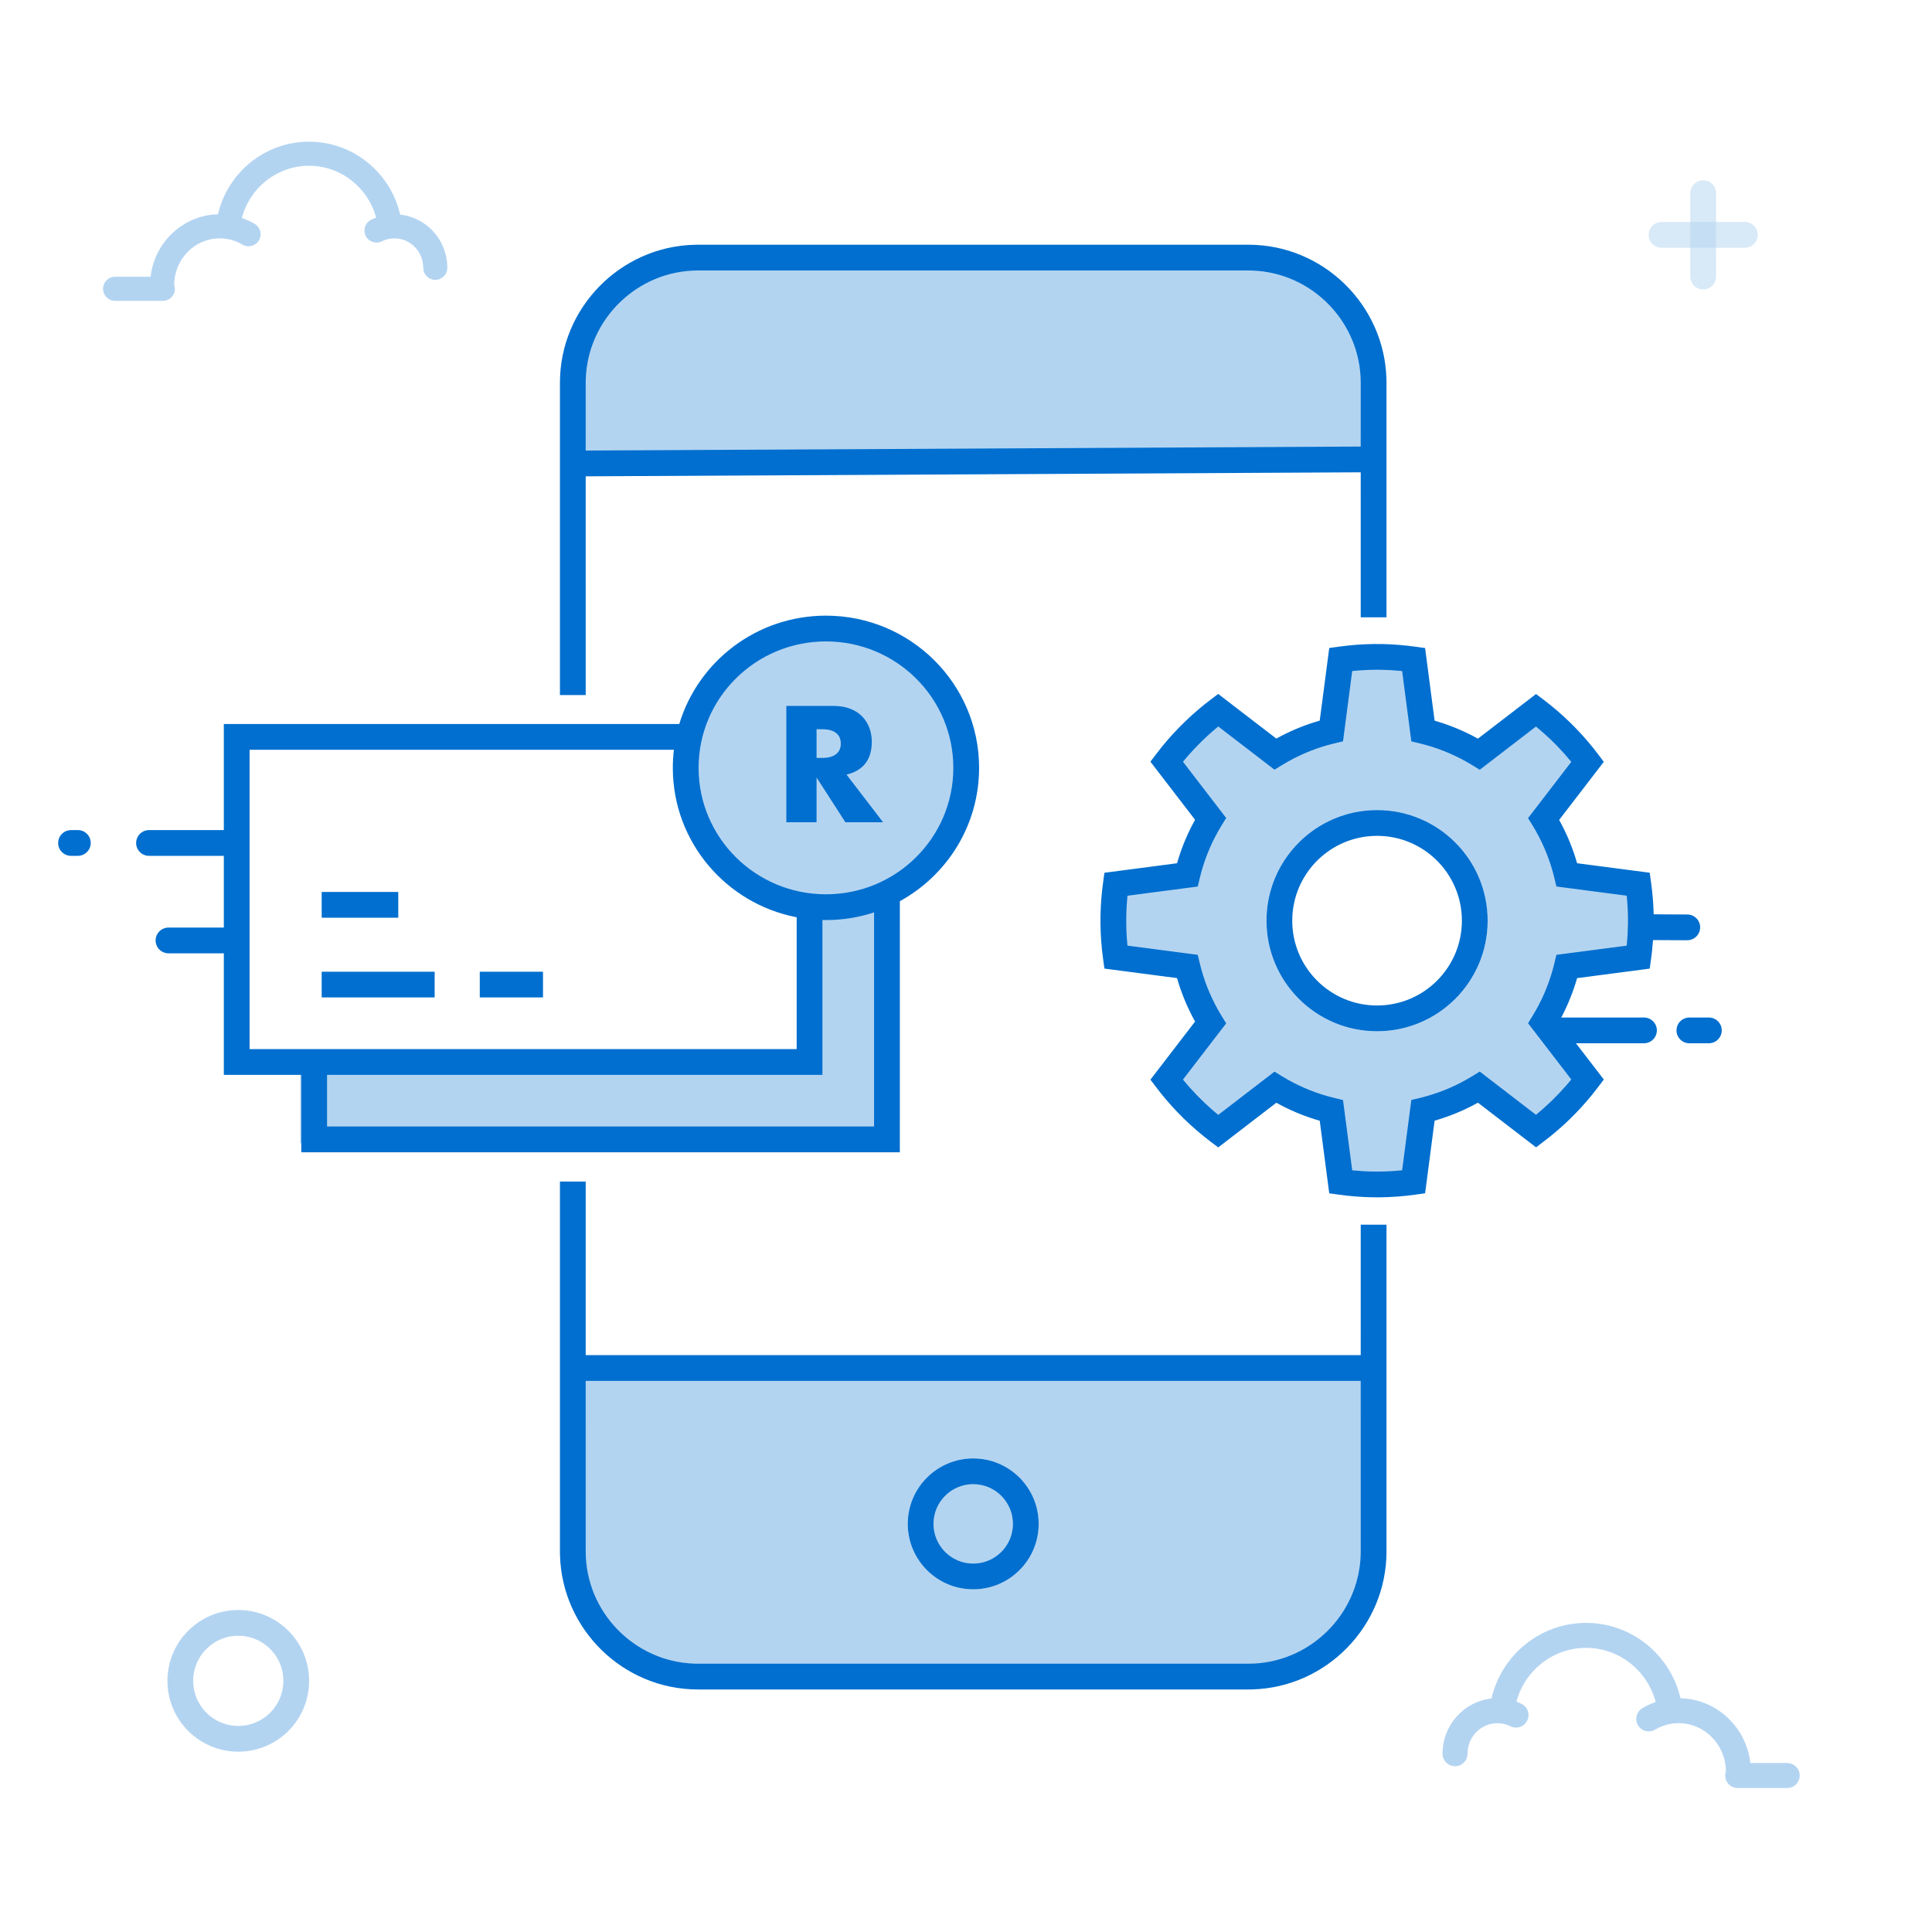 <svg width="150" height="150" viewBox="0 0 150 150" fill="none" xmlns="http://www.w3.org/2000/svg">
<rect width="150" height="150" fill="white"/>
<path fill-rule="evenodd" clip-rule="evenodd" d="M121.65 75.036L127.197 74.31C127.457 72.428 127.467 70.607 127.197 68.651L121.65 67.925C121.275 66.369 120.662 64.91 119.85 63.582L123.262 59.143C122.119 57.632 120.772 56.284 119.261 55.141L114.823 58.552C113.495 57.738 112.035 57.123 110.478 56.748L109.751 51.2C107.824 50.933 106.005 50.934 104.094 51.198L103.368 56.744C101.808 57.118 100.346 57.732 99.015 58.547L94.576 55.135C93.127 56.231 91.744 57.591 90.576 59.133L93.987 63.571C93.171 64.903 92.555 66.366 92.18 67.927L86.633 68.653C86.384 70.453 86.366 72.374 86.633 74.309L92.18 75.034C92.555 76.596 93.171 78.059 93.987 79.39L90.576 83.828C91.672 85.277 93.033 86.66 94.576 87.827L99.015 84.415C100.346 85.23 101.808 85.844 103.368 86.218L104.094 91.764C106.005 92.027 107.824 92.029 109.751 91.762L110.478 86.214C112.035 85.838 113.495 85.224 114.823 84.41L119.261 87.82C120.772 86.677 122.119 85.33 123.262 83.818L119.85 79.379C120.662 78.052 121.275 76.592 121.65 75.036ZM98.329 71.481C98.329 66.739 102.173 62.895 106.915 62.895C111.657 62.895 115.501 66.739 115.501 71.481C115.501 76.222 111.657 80.066 106.915 80.066C102.173 80.066 98.329 76.222 98.329 71.481Z" fill="#B3D4F1"/>
<path fill-rule="evenodd" clip-rule="evenodd" d="M107.037 106.799H44.865L44.889 120.772C44.899 126.288 49.373 130.754 54.889 130.754H97.037C102.56 130.754 107.037 126.277 107.037 120.754V106.799ZM72.48 118.313C72.48 116.612 73.859 115.232 75.561 115.232C77.262 115.232 78.642 116.612 78.642 118.313C78.642 120.015 77.262 121.394 75.561 121.394C73.859 121.394 72.48 120.015 72.48 118.313ZM75.561 113.232C72.754 113.232 70.48 115.507 70.48 118.313C70.48 121.12 72.754 123.394 75.561 123.394C78.367 123.394 80.642 121.12 80.642 118.313C80.642 115.507 78.367 113.232 75.561 113.232Z" fill="#B3D4F1"/>
<path fill-rule="evenodd" clip-rule="evenodd" d="M44.865 35.987H106.647V28C106.647 23.582 103.065 20 98.647 20H52.865C48.447 20 44.865 23.582 44.865 28V35.987Z" fill="#B3D4F1"/>
<path fill-rule="evenodd" clip-rule="evenodd" d="M68.855 66.199V88.756H23.308L23.308 82.766H63.084L62.973 68.215L68.855 66.199Z" fill="#B3D4F1"/>
<circle cx="63.942" cy="59.807" r="10.216" fill="#B3D4F1"/>
<path fill-rule="evenodd" clip-rule="evenodd" d="M96.93 19C102.731 19 107.491 23.667 107.643 29.431L107.647 29.715V47.928H105.647L105.646 36.67L45.473 36.981L45.474 53.964H43.474V29.715C43.474 23.916 48.141 19.156 53.907 19.004L54.191 19H96.93ZM76.017 59.616C76.017 53.088 70.692 47.799 64.128 47.799C58.753 47.799 54.209 51.344 52.739 56.212L17.378 56.212L17.378 64.447L11.568 64.447L11.451 64.454C10.954 64.512 10.568 64.934 10.568 65.447C10.568 66 11.015 66.447 11.568 66.447L17.378 66.447V72.014L13.081 72.015L12.965 72.022C12.467 72.079 12.081 72.502 12.081 73.015C12.081 73.567 12.529 74.015 13.081 74.015L17.378 74.014L17.378 83.452L23.392 83.452L23.392 89.462H69.863L69.864 69.969C73.532 67.957 76.017 64.076 76.017 59.616ZM109.889 50.209L109.288 50.134C107.494 49.933 105.766 49.958 103.958 50.207L103.202 50.311L102.464 55.948L101.963 56.1C100.967 56.421 100.006 56.838 99.093 57.344L94.582 53.878L93.974 54.337L93.552 54.665C92.157 55.777 90.868 57.091 89.779 58.53L89.319 59.138L92.785 63.648L92.538 64.109C92.061 65.039 91.674 66.013 91.385 67.023L85.747 67.761L85.643 68.516L85.57 69.1C85.376 70.859 85.397 72.667 85.643 74.445L85.747 75.201L91.385 75.939L91.537 76.441C91.859 77.438 92.277 78.399 92.785 79.314L89.319 83.823L89.779 84.432L90.107 84.853C91.22 86.248 92.535 87.536 93.974 88.624L94.582 89.084L99.093 85.617L99.553 85.863C100.483 86.34 101.456 86.725 102.464 87.014L103.202 92.65L103.958 92.754L104.558 92.829C106.35 93.028 108.079 93.003 109.889 92.752L110.645 92.647L111.382 87.009L111.883 86.856C112.877 86.535 113.835 86.118 114.747 85.612L119.257 89.078L119.865 88.618L120.335 88.252C121.73 87.134 122.982 85.847 124.06 84.421L124.519 83.813L122.356 80.999L127.639 81L127.756 80.993C128.253 80.936 128.639 80.513 128.639 80C128.639 79.448 128.192 79 127.639 79L121.213 78.999L121.298 78.843C121.773 77.917 122.158 76.946 122.446 75.941L128.083 75.203L128.188 74.448L128.263 73.85C128.295 73.561 128.321 73.274 128.342 72.988L130.996 73L131.113 72.994C131.61 72.938 131.998 72.517 132 72.004C132.002 71.452 131.557 71.002 131.004 71L128.391 70.988C128.371 70.173 128.304 69.353 128.188 68.514L128.083 67.758L122.446 67.021L122.294 66.521C121.974 65.528 121.558 64.57 121.052 63.659L124.519 59.148L124.06 58.54L123.694 58.07C122.578 56.675 121.291 55.423 119.865 54.343L119.257 53.883L114.747 57.349L114.288 57.104C113.36 56.627 112.389 56.242 111.382 55.953L110.645 50.314L109.889 50.209ZM45.474 91.738L45.473 105.213H105.646L105.647 95.084H107.647V120.456C107.647 126.257 102.981 131.014 97.214 131.166L96.93 131.17H54.191C48.389 131.17 43.63 126.506 43.478 120.74L43.474 120.456V91.738H45.474ZM105.646 107.213H45.473L45.474 120.456C45.474 125.16 49.257 129.027 53.931 129.166L54.191 129.17H96.93C101.636 129.17 105.504 125.388 105.643 120.716L105.647 120.456L105.646 107.213ZM80.642 118.313C80.642 115.507 78.367 113.232 75.561 113.232C72.754 113.232 70.479 115.507 70.479 118.313C70.479 121.119 72.754 123.394 75.561 123.394C78.367 123.394 80.642 121.119 80.642 118.313ZM75.561 115.232C73.859 115.232 72.479 116.612 72.479 118.313C72.479 120.015 73.859 121.394 75.561 121.394C77.262 121.394 78.642 120.015 78.642 118.313C78.642 116.612 77.262 115.232 75.561 115.232ZM105.542 52.05L104.985 52.098L104.271 57.556L103.602 57.716C102.322 58.023 101.1 58.506 99.961 59.15L99.538 59.4L98.951 59.758L94.584 56.402C93.736 57.098 92.933 57.878 92.203 58.717L91.844 59.141L95.2 63.508L94.84 64.094C94.154 65.212 93.628 66.417 93.276 67.683L93.153 68.161L92.992 68.83L87.535 69.544C87.427 70.638 87.41 71.753 87.488 72.863L87.535 73.418L92.992 74.132L93.153 74.801C93.46 76.082 93.945 77.305 94.59 78.444L94.84 78.868L95.2 79.454L91.844 83.82C92.541 84.669 93.321 85.472 94.16 86.201L94.584 86.56L98.951 83.203L99.538 83.562C100.656 84.246 101.86 84.771 103.125 85.122L103.602 85.246L104.271 85.406L104.985 90.863C106.103 90.976 107.193 90.992 108.304 90.911L108.861 90.862L109.576 85.403L110.244 85.242C111.521 84.933 112.742 84.45 113.879 83.806L114.301 83.557L114.888 83.198L119.254 86.554C120.113 85.85 120.911 85.074 121.638 84.236L121.995 83.811L118.639 79.444L118.997 78.857C119.68 77.742 120.204 76.54 120.555 75.278L120.678 74.802L120.839 74.134L126.297 73.42C126.41 72.305 126.427 71.215 126.346 70.101L126.297 69.542L120.839 68.827L120.678 68.159C120.371 66.882 119.889 65.663 119.246 64.526L118.997 64.104L118.639 63.518L121.995 59.15C121.292 58.291 120.517 57.493 119.679 56.766L119.254 56.408L114.888 59.764L114.301 59.404C113.186 58.721 111.983 58.195 110.72 57.844L110.244 57.72L109.576 57.559L108.861 52.1C107.742 51.986 106.652 51.97 105.542 52.05ZM67.863 70.838C66.688 71.224 65.432 71.433 64.128 71.433C64.036 71.433 63.944 71.432 63.853 71.43L63.853 83.452L25.392 83.452L25.392 87.462H67.863L67.863 70.838ZM19.378 58.212L52.321 58.212C52.267 58.672 52.238 59.141 52.238 59.616C52.238 65.37 56.376 70.162 61.853 71.217L61.853 81.452H19.378V58.212ZM132.676 79C133.228 79 133.676 79.448 133.676 80C133.676 80.513 133.29 80.936 132.792 80.993L132.676 81H131.162C130.61 81 130.162 80.552 130.162 80C130.162 79.487 130.548 79.064 131.046 79.007L131.162 79H132.676ZM115.501 71.481C115.501 66.739 111.657 62.895 106.916 62.895C102.174 62.895 98.33 66.739 98.33 71.481C98.33 76.222 102.174 80.066 106.916 80.066C111.657 80.066 115.501 76.222 115.501 71.481ZM106.916 64.895C103.278 64.895 100.33 67.844 100.33 71.481C100.33 75.118 103.278 78.066 106.916 78.066C110.553 78.066 113.501 75.118 113.501 71.481C113.501 67.844 110.553 64.895 106.916 64.895ZM33.746 77.442V75.442H24.976V77.442H33.746ZM42.159 75.442V77.442H37.25V75.442H42.159ZM30.921 71.253V69.253H24.976V71.253H30.921ZM64.128 49.799C58.664 49.799 54.238 54.195 54.238 59.616C54.238 65.036 58.664 69.433 64.128 69.433C69.591 69.433 74.017 65.036 74.017 59.616C74.017 54.195 69.591 49.799 64.128 49.799ZM7.045 65.447C7.045 64.895 6.597 64.447 6.045 64.447H5.514L5.397 64.454C4.9 64.512 4.514 64.934 4.514 65.447C4.514 66 4.961 66.447 5.514 66.447H6.045L6.161 66.441C6.659 66.383 7.045 65.96 7.045 65.447ZM64.704 54.808C65.207 54.808 65.646 54.882 66.022 55.03C66.397 55.178 66.706 55.379 66.95 55.635C67.193 55.89 67.377 56.186 67.501 56.521C67.625 56.856 67.686 57.216 67.686 57.599C67.686 58.286 67.521 58.843 67.189 59.27C66.858 59.697 66.369 59.987 65.722 60.138L68.561 63.84H65.638L63.398 60.366V63.84H61.051V54.808H64.704ZM63.398 56.617H63.842C64.305 56.617 64.66 56.713 64.908 56.904C65.155 57.096 65.279 57.371 65.279 57.731C65.279 58.09 65.155 58.366 64.908 58.557C64.66 58.749 64.305 58.845 63.842 58.845H63.398V56.617ZM54.191 21H96.93L97.19 21.004C101.863 21.143 105.647 25.012 105.647 29.715L105.646 34.67L45.473 34.981L45.474 29.715L45.478 29.455C45.617 24.784 49.487 21 54.191 21Z" fill="#006FCF"/>
<path d="M132.235 15V21.47" stroke="#B3D4F1" stroke-opacity="0.5" stroke-width="2" stroke-linecap="round"/>
<path d="M135.47 18.235H129" stroke="#B3D4F1" stroke-opacity="0.5" stroke-width="2" stroke-linecap="round"/>
<circle cx="18.5" cy="130.5" r="4.5" stroke="#B3D4F1" stroke-width="2"/>
<path fill-rule="evenodd" clip-rule="evenodd" d="M18.778 16.921C19.125 17.04 19.459 17.194 19.776 17.382C20.22 17.645 20.367 18.219 20.104 18.663C19.84 19.107 19.267 19.254 18.822 18.991C18.29 18.675 17.687 18.507 17.058 18.507C15.119 18.507 13.538 20.113 13.524 22.108C13.559 22.206 13.578 22.312 13.578 22.423C13.578 22.939 13.159 23.358 12.643 23.358H8.935C8.419 23.358 8 22.939 8 22.423C8 21.906 8.419 21.488 8.935 21.488H11.69C12 18.804 14.21 16.707 16.921 16.639C17.681 13.39 20.575 11 23.992 11C27.421 11 30.317 13.404 31.069 16.661C33.13 16.884 34.73 18.652 34.73 20.793C34.73 21.31 34.311 21.728 33.795 21.728C33.278 21.728 32.86 21.31 32.86 20.793C32.86 19.527 31.856 18.507 30.626 18.507C30.282 18.507 29.95 18.586 29.649 18.737C29.187 18.967 28.625 18.779 28.395 18.317C28.164 17.855 28.352 17.294 28.814 17.063C28.94 17 29.068 16.944 29.2 16.895C28.575 14.566 26.468 12.87 23.992 12.87C21.509 12.87 19.394 14.576 18.778 16.921Z" fill="#B3D4F1"/>
<path fill-rule="evenodd" clip-rule="evenodd" d="M128.547 132.143C128.188 132.266 127.841 132.425 127.512 132.621C127.051 132.894 126.899 133.489 127.172 133.95C127.445 134.411 128.04 134.563 128.501 134.29C129.053 133.962 129.679 133.788 130.332 133.788C132.343 133.788 133.984 135.454 133.998 137.524C133.962 137.626 133.942 137.736 133.942 137.85C133.942 138.386 134.376 138.82 134.912 138.82H138.758C139.294 138.82 139.729 138.386 139.729 137.85C139.729 137.314 139.294 136.88 138.758 136.88H135.9C135.579 134.097 133.286 131.921 130.474 131.85C129.686 128.479 126.684 126 123.138 126C119.581 126 116.576 128.494 115.797 131.872C113.659 132.104 111.998 133.938 111.998 136.16C111.998 136.695 112.433 137.13 112.969 137.13C113.504 137.13 113.939 136.695 113.939 136.16C113.939 134.846 114.98 133.788 116.256 133.788C116.613 133.788 116.957 133.87 117.27 134.026C117.749 134.265 118.332 134.071 118.571 133.591C118.81 133.112 118.615 132.529 118.136 132.29C118.006 132.225 117.872 132.167 117.736 132.116C118.384 129.699 120.569 127.94 123.138 127.94C125.714 127.94 127.908 129.71 128.547 132.143Z" fill="#B3D4F1"/>
</svg>
